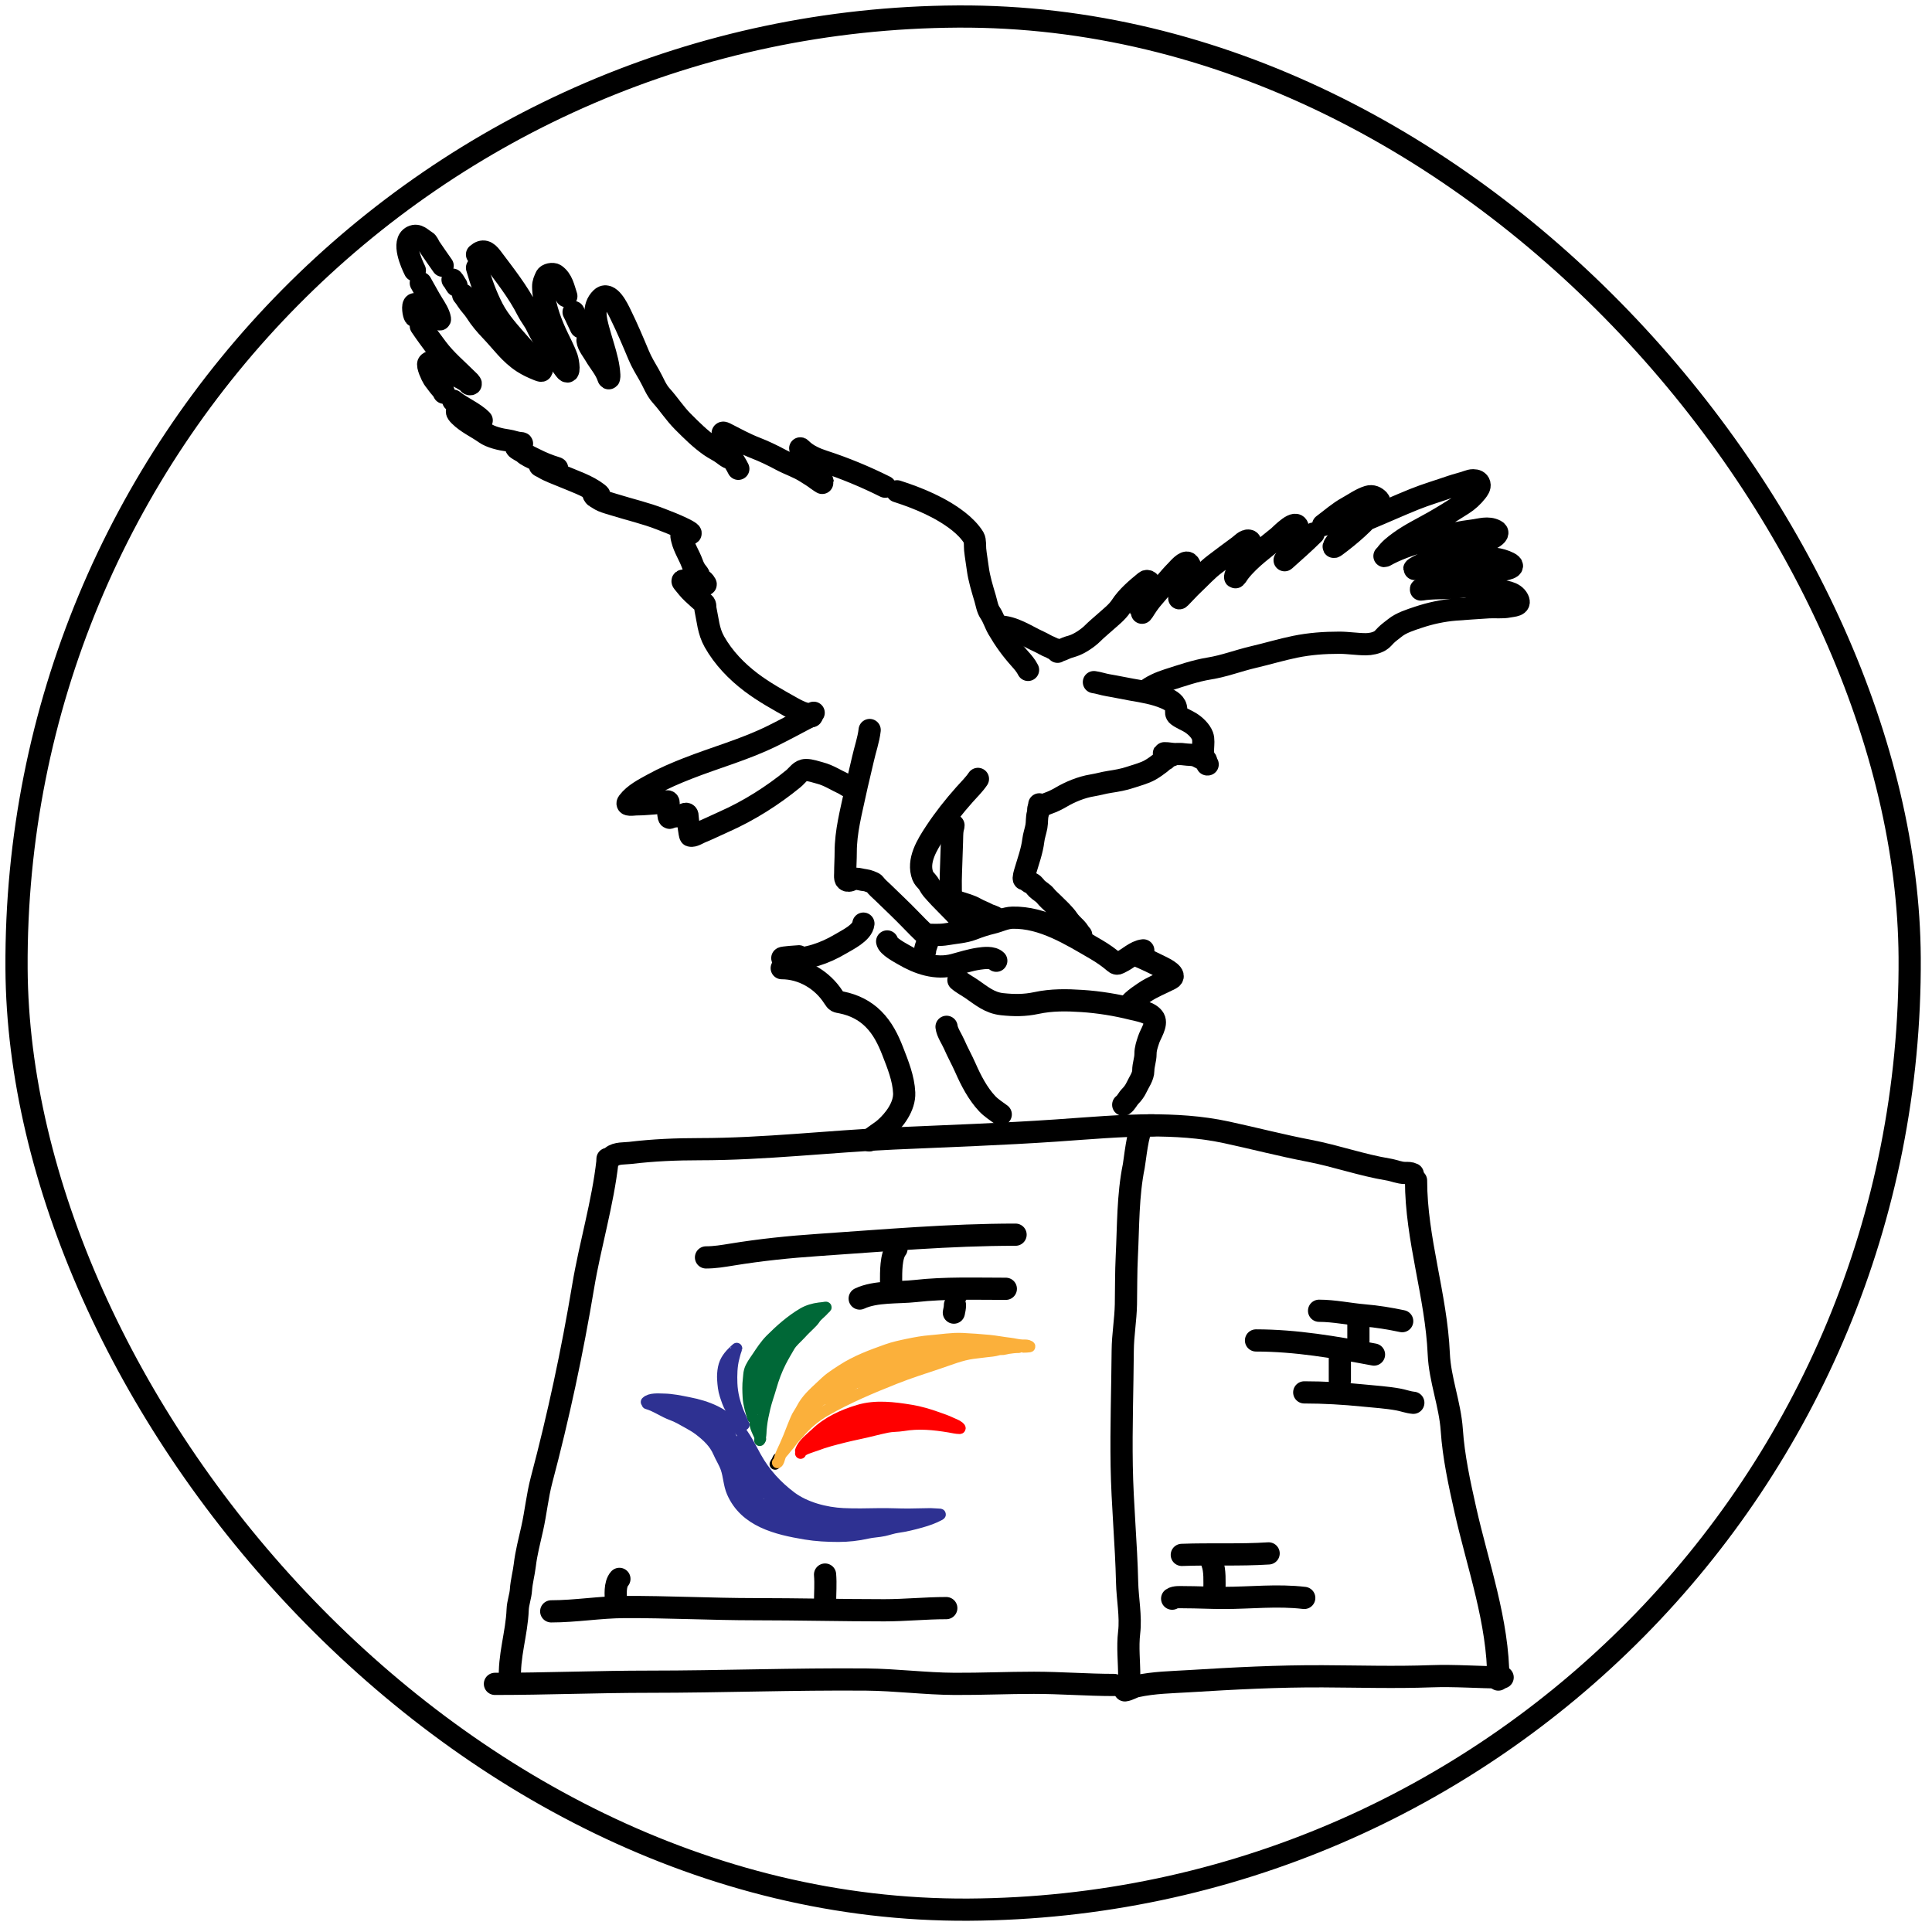 <svg width="174" height="174" viewBox="0 0 174 174" fill="none" xmlns="http://www.w3.org/2000/svg">
<path d="M58.209 126.267C58.557 125.918 59.305 126.001 59.749 126.006C60.521 126.015 61.257 126.177 62.012 126.325C62.844 126.487 63.653 126.717 64.417 127.09C64.969 127.36 65.387 127.656 65.87 128.034C66.88 128.825 67.475 130.145 68.088 131.246C68.876 132.66 69.95 133.842 71.248 134.815C72.525 135.773 74.364 136.246 75.939 136.321C77.012 136.373 78.098 136.342 79.171 136.326C80.043 136.312 80.912 136.361 81.784 136.361C82.46 136.361 83.134 136.324 83.81 136.324C84.044 136.324 84.274 136.361 84.505 136.361C84.56 136.361 84.786 136.354 84.634 136.437C84.105 136.726 83.552 136.919 82.964 137.085C82.274 137.28 81.533 137.464 80.822 137.561C80.423 137.616 80.023 137.761 79.628 137.849C79.126 137.96 78.603 137.967 78.103 138.082C77.274 138.274 76.363 138.372 75.512 138.372C74.527 138.372 73.504 138.319 72.533 138.157C69.94 137.725 67.085 137.044 65.938 134.389C65.641 133.701 65.636 132.944 65.396 132.243C65.218 131.726 64.92 131.287 64.709 130.794C64.344 129.942 63.677 129.33 62.958 128.781C62.608 128.513 62.226 128.306 61.843 128.092C61.435 127.863 60.979 127.598 60.539 127.44C59.761 127.16 59.083 126.644 58.284 126.416" stroke="#2E3192" stroke-linecap="round"/>
<path d="M72.102 130.886C72.102 130.571 73.234 130.276 73.484 130.178C74.291 129.861 75.157 129.648 75.996 129.435C76.882 129.21 77.785 129.052 78.672 128.82C79.072 128.716 79.482 128.628 79.887 128.541C80.358 128.44 80.849 128.47 81.323 128.39C82.749 128.148 84.1 128.283 85.511 128.518C85.8 128.567 86.132 128.651 86.424 128.651C86.544 128.651 86.4 128.532 86.366 128.502C86.186 128.345 85.858 128.237 85.641 128.131C85.232 127.932 84.811 127.798 84.385 127.645C83.639 127.377 82.832 127.14 82.051 127.012C80.518 126.761 78.874 126.55 77.35 127.004C75.938 127.424 74.556 128.049 73.484 129.077C73.011 129.531 72.319 130.011 72.102 130.662" stroke="#FF0000" stroke-linecap="round"/>
<path d="M69.81 131.866L69.863 131.76" stroke="black" stroke-linecap="round"/>
<path d="M69.996 131.519C70.034 131.474 70.053 131.413 70.076 131.359" stroke="black" stroke-linecap="round"/>
<path d="M70.45 130.852C70.649 130.654 70.804 130.405 70.998 130.199C71.152 130.036 71.259 129.859 71.396 129.684C71.568 129.463 71.777 129.269 71.956 129.053C72.589 128.286 73.425 127.58 74.288 127.081C76.3 125.918 78.475 125.003 80.631 124.149C81.919 123.639 83.241 123.219 84.552 122.782C85.558 122.447 86.566 122.025 87.624 121.887C88.005 121.837 88.385 121.791 88.767 121.747C89.141 121.705 89.559 121.677 89.917 121.567C90.058 121.523 90.202 121.55 90.347 121.534C90.501 121.517 90.65 121.462 90.803 121.439C91.117 121.392 91.426 121.353 91.743 121.353" stroke="#FBB03B" stroke-linecap="round"/>
<path d="M92.197 121.326C92.362 121.326 92.535 121.312 92.698 121.294C92.851 121.277 92.612 121.182 92.576 121.172C92.414 121.126 92.24 121.145 92.07 121.139C91.689 121.126 91.318 121.015 90.94 120.973C90.317 120.904 89.702 120.778 89.078 120.718C88.274 120.642 87.477 120.585 86.671 120.547C85.733 120.502 84.761 120.672 83.827 120.745C83.123 120.8 82.452 120.921 81.764 121.065C81.127 121.199 80.491 121.332 79.877 121.552C78.475 122.052 77.092 122.559 75.836 123.379C75.495 123.602 75.152 123.817 74.826 124.061C74.495 124.309 74.217 124.58 73.917 124.862C73.254 125.485 72.624 126.041 72.207 126.857C72.04 127.182 71.797 127.482 71.666 127.824C71.564 128.088 71.441 128.344 71.344 128.611C71.152 129.136 70.927 129.659 70.704 130.172C70.546 130.533 70.338 130.918 70.225 131.292C70.194 131.395 70.127 131.681 70.023 131.733" stroke="#FBB03B" stroke-linecap="round"/>
<path d="M68.422 129.732C68.443 129.523 68.529 129.321 68.529 129.106C68.529 128.872 68.557 128.642 68.582 128.409C68.641 127.868 68.764 127.315 68.888 126.785C69.037 126.143 69.271 125.533 69.449 124.9C69.665 124.136 69.958 123.355 70.317 122.649C70.557 122.174 70.825 121.734 71.089 121.273C71.349 120.818 71.819 120.462 72.164 120.072C72.404 119.801 72.684 119.546 72.942 119.288C73.085 119.145 73.264 118.976 73.372 118.805C73.552 118.518 73.851 118.308 74.085 118.065C74.179 117.967 74.251 117.873 74.359 117.789C74.443 117.724 74.377 117.723 74.301 117.739C74.132 117.775 73.959 117.783 73.787 117.804C73.277 117.868 72.756 118.016 72.312 118.278C71.234 118.916 70.284 119.757 69.403 120.638C68.933 121.109 68.549 121.7 68.182 122.251C67.936 122.62 67.623 123.021 67.5 123.455C67.432 123.695 67.434 123.946 67.402 124.19C67.334 124.719 67.353 125.308 67.383 125.836C67.42 126.485 67.612 127.055 67.782 127.677" stroke="#006837" stroke-linecap="round"/>
<path d="M67.995 128.211C68.049 128.697 68.364 129.136 68.502 129.598" stroke="#006837" stroke-linecap="round"/>
<path d="M67.008 128.317C66.923 128.222 66.894 128.103 66.848 127.985C66.753 127.744 66.638 127.514 66.539 127.275C66.184 126.414 65.949 125.537 65.912 124.595C65.883 123.855 65.902 123.014 66.095 122.29C66.155 122.063 66.204 121.833 66.287 121.614C66.309 121.557 66.332 121.493 66.35 121.436C66.352 121.428 66.172 121.597 66.148 121.62C65.663 122.073 65.282 122.538 65.153 123.207C65.085 123.565 65.062 123.91 65.087 124.273C65.117 124.713 65.163 125.204 65.303 125.624C65.444 126.047 65.576 126.486 65.813 126.868C65.979 127.135 66.151 127.4 66.314 127.668C66.421 127.844 66.569 127.994 66.688 128.163C66.725 128.216 66.793 128.29 66.848 128.317" stroke="#2E3192" stroke-linecap="round"/>
<path d="M54.713 104.569C54.289 108.378 53.149 112.092 52.519 115.872C51.546 121.713 50.293 127.559 48.777 133.278C48.394 134.722 48.258 136.206 47.932 137.659C47.683 138.772 47.396 139.847 47.261 140.984C47.175 141.709 46.968 142.45 46.919 143.172C46.879 143.786 46.644 144.36 46.622 144.97C46.542 147.115 45.795 149.192 45.939 151.361" stroke="black" stroke-width="2" stroke-linecap="round"/>
<path d="M54.713 104.374C54.848 104.359 55.001 104.266 55.103 104.179C55.52 103.824 56.259 103.894 56.765 103.833C58.833 103.583 60.908 103.497 62.993 103.497C68.84 103.497 74.667 102.795 80.502 102.533C85.376 102.314 90.25 102.15 95.114 101.818C98.016 101.62 100.933 101.352 103.844 101.352" stroke="black" stroke-width="2" stroke-linecap="round"/>
<path d="M102.869 101.645C102.488 101.692 102.195 104.604 102.111 105.013C101.57 107.656 101.618 110.443 101.483 113.126C101.41 114.576 101.429 116.019 101.402 117.469C101.375 118.866 101.125 120.244 101.115 121.639C101.089 125.096 100.965 128.551 101.023 132.011C101.08 135.513 101.431 139.009 101.51 142.512C101.543 143.969 101.866 145.565 101.694 147.023C101.539 148.344 101.7 149.642 101.7 150.971" stroke="black" stroke-width="2" stroke-linecap="round"/>
<path d="M103.454 101.352C105.823 101.352 108.133 101.478 110.478 101.986C112.958 102.523 115.429 103.166 117.92 103.643C120.3 104.099 122.645 104.936 125.03 105.327C125.55 105.412 126.03 105.641 126.558 105.641C126.818 105.641 127.021 105.629 127.24 105.739" stroke="black" stroke-width="2" stroke-linecap="round"/>
<path d="M134.941 151.264C134.941 146.028 133.099 141.009 131.968 135.964C131.44 133.607 130.914 131.208 130.75 128.788C130.593 126.482 129.679 124.234 129.58 121.943C129.351 116.676 127.533 111.596 127.533 106.324" stroke="black" stroke-width="2" stroke-linecap="round"/>
<path d="M101.31 152.238C101.636 152.202 102.012 151.944 102.349 151.87C103.928 151.524 105.502 151.509 107.104 151.41C111.112 151.162 115.135 150.951 119.149 150.971C122.391 150.987 125.662 151.086 128.903 150.966C131.046 150.886 133.186 151.069 135.331 151.069" stroke="black" stroke-width="2" stroke-linecap="round"/>
<path d="M44.575 151.653C49.204 151.653 53.829 151.458 58.466 151.458C64.983 151.458 71.493 151.209 78.011 151.263C80.672 151.286 83.314 151.639 85.972 151.653C88.357 151.666 90.738 151.556 93.121 151.556C95.535 151.556 97.926 151.751 100.335 151.751" stroke="black" stroke-width="2" stroke-linecap="round"/>
<path d="M49.644 145.122C51.832 145.122 54.034 144.742 56.229 144.732C60.159 144.714 64.084 144.927 68.014 144.927C71.891 144.927 75.768 145.025 79.647 145.025C81.511 145.025 83.363 144.83 85.225 144.83" stroke="black" stroke-width="2" stroke-linecap="round"/>
<path d="M74.307 141.808C74.376 142.639 74.307 143.499 74.307 144.342" stroke="black" stroke-width="2" stroke-linecap="round"/>
<path d="M55.785 142.198C55.357 142.679 55.441 143.681 55.493 144.245" stroke="black" stroke-width="2" stroke-linecap="round"/>
<path d="M63.584 113.245C64.374 113.245 65.126 113.118 65.907 112.991C68.497 112.567 71.084 112.301 73.7 112.124C79.627 111.723 85.515 111.198 91.464 111.198" stroke="black" stroke-width="2" stroke-linecap="round"/>
<path d="M80.741 112.465C80.225 113.11 80.253 114.619 80.253 115.39" stroke="black" stroke-width="2" stroke-linecap="round"/>
<path d="M77.426 116.949C78.87 116.27 80.887 116.447 82.447 116.273C85.142 115.97 87.879 116.072 90.587 116.072" stroke="black" stroke-width="2" stroke-linecap="round"/>
<path d="M86.102 116.56L86.102 116.657" stroke="black" stroke-width="2" stroke-linecap="round"/>
<path d="M86.005 117.534C86.005 117.782 85.955 117.979 85.907 118.217" stroke="black" stroke-width="2" stroke-linecap="round"/>
<path d="M77.76 83.184C77.668 84.011 76.313 84.649 75.672 85.03C74.278 85.858 72.711 86.393 71.081 86.393C70.938 86.393 70.566 86.397 70.457 86.289C70.402 86.234 71.843 86.126 71.943 86.126" stroke="black" stroke-width="2" stroke-linecap="round"/>
<path d="M70.405 87.195C72.291 87.195 74.07 88.253 75.07 89.825C75.337 90.244 75.356 90.196 75.798 90.286C76.893 90.509 77.87 90.983 78.662 91.775C79.489 92.602 79.986 93.611 80.404 94.687C80.864 95.869 81.377 97.137 81.433 98.42C81.486 99.641 80.566 100.871 79.695 101.633C79.254 102.019 78.707 102.295 78.294 102.707" stroke="black" stroke-width="2" stroke-linecap="round"/>
<path d="M85.248 92.477C85.303 92.975 85.74 93.603 85.935 94.056C86.246 94.778 86.633 95.458 86.949 96.177C87.445 97.305 88.06 98.498 88.91 99.401C89.278 99.791 89.709 100.052 90.129 100.367" stroke="black" stroke-width="2" stroke-linecap="round"/>
<path d="M86.318 88.265C86.65 88.561 87.136 88.813 87.506 89.067C88.394 89.678 89.122 90.317 90.248 90.438C91.323 90.553 92.285 90.56 93.338 90.334C94.717 90.039 96.057 90.059 97.461 90.152C98.954 90.251 100.543 90.505 101.992 90.873C102.566 91.018 103.607 91.163 103.935 91.746C104.225 92.262 103.616 93.108 103.449 93.629C103.305 94.076 103.166 94.446 103.166 94.918C103.166 95.446 102.966 95.903 102.966 96.422C102.966 96.948 102.573 97.465 102.36 97.926C102.228 98.213 102.019 98.506 101.796 98.729C101.57 98.954 101.417 99.326 101.16 99.498" stroke="black" stroke-width="2" stroke-linecap="round"/>
<path d="M101.361 90.672C101.603 90.645 101.827 90.332 101.989 90.182C102.316 89.879 102.698 89.621 103.066 89.372C103.794 88.88 104.633 88.561 105.41 88.161C106.081 87.816 104.91 87.235 104.637 87.099C103.958 86.759 103.257 86.422 102.565 86.126" stroke="black" stroke-width="2" stroke-linecap="round"/>
<path d="M79.899 84.788C79.953 85.219 81.05 85.791 81.352 85.97C82.725 86.782 84.296 87.319 85.898 86.895C86.661 86.693 87.374 86.457 88.16 86.341C88.623 86.273 89.379 86.179 89.728 86.527" stroke="black" stroke-width="2" stroke-linecap="round"/>
<path d="M102.966 85.591C102.246 85.663 101.572 86.363 100.934 86.657C100.725 86.754 100.619 86.882 100.392 86.69C99.87 86.249 99.331 85.862 98.735 85.516C96.454 84.192 93.918 82.588 91.184 82.649C90.552 82.663 89.96 82.976 89.36 83.117C88.738 83.263 88.182 83.451 87.588 83.682C86.887 83.954 85.995 84.005 85.263 84.135C84.652 84.243 83.998 84.187 83.376 84.187" stroke="black" stroke-width="2" stroke-linecap="round"/>
<path d="M78.324 65.747C78.226 66.624 77.908 67.507 77.717 68.373C77.495 69.379 77.235 70.371 77.021 71.379C76.641 73.163 76.167 74.902 76.167 76.746C76.167 77.372 76.122 77.993 76.122 78.621C76.122 78.928 76.035 79.331 76.427 79.317C76.643 79.309 76.823 79.138 77.046 79.138C77.356 79.138 77.626 79.251 77.929 79.272C78.073 79.283 78.688 79.486 78.771 79.609C78.948 79.876 79.292 80.156 79.527 80.386C80.361 81.201 81.218 82.001 82.018 82.832C82.468 83.299 82.938 83.779 83.411 84.205C83.829 84.581 83.312 85.172 83.312 85.653" stroke="black" stroke-width="2" stroke-linecap="round"/>
<path d="M87.041 83.541C86.823 83.299 86.649 82.993 86.44 82.737C86.12 82.348 85.76 81.99 85.404 81.634C84.908 81.138 84.4 80.614 83.943 80.081C83.769 79.878 83.667 79.593 83.491 79.407C83.354 79.262 83.179 79.072 83.109 78.89C82.584 77.525 83.511 76.056 84.23 74.963C85.029 73.75 85.899 72.649 86.864 71.563C87.264 71.113 87.743 70.647 88.075 70.15" stroke="black" stroke-width="2" stroke-linecap="round"/>
<path d="M85.873 74.329C85.873 74.438 85.826 74.54 85.805 74.647C85.734 75.021 85.754 75.437 85.736 75.82C85.693 76.706 85.688 77.593 85.646 78.478C85.595 79.552 85.648 80.623 85.648 81.699" stroke="black" stroke-width="2" stroke-linecap="round"/>
<path d="M93.602 72.442C93.602 72.734 93.544 73.003 93.467 73.281C93.364 73.65 93.41 74.052 93.342 74.429C93.266 74.85 93.112 75.259 93.063 75.682C92.951 76.629 92.59 77.597 92.324 78.511C92.305 78.573 92.124 79.149 92.234 79.18C92.313 79.203 92.512 79.243 92.558 79.317C92.638 79.445 92.798 79.502 92.928 79.567C93.123 79.664 93.243 79.89 93.397 80.036C93.638 80.264 93.966 80.431 94.166 80.688C94.347 80.921 94.582 81.112 94.79 81.319C95.255 81.784 95.83 82.291 96.198 82.837C96.385 83.114 96.67 83.374 96.907 83.611C97.091 83.794 97.191 84.03 97.376 84.215" stroke="black" stroke-width="2" stroke-linecap="round"/>
<path d="M85.379 81.025C85.72 81.025 85.993 81.136 86.317 81.244C86.845 81.42 87.392 81.552 87.875 81.831C88.222 82.031 88.608 82.156 88.959 82.348C89.186 82.472 89.509 82.504 89.692 82.687" stroke="black" stroke-width="2" stroke-linecap="round"/>
<path d="M76.376 70.794C76.257 70.781 76.148 70.66 76.039 70.611C75.326 70.287 74.631 69.823 73.869 69.625C73.47 69.521 73.009 69.35 72.594 69.35C72.068 69.35 71.829 69.825 71.447 70.137C69.585 71.661 67.435 73.023 65.228 73.999C64.515 74.315 63.824 74.66 63.104 74.954C62.872 75.049 62.441 75.335 62.179 75.26C62.107 75.24 61.935 73.766 61.935 73.614C61.935 73.037 61.606 73.4 61.282 73.472C61.088 73.515 60.509 73.516 60.369 73.629C60.087 73.854 60.216 72.485 60.216 72.307C60.216 72.007 59.791 72.289 59.49 72.307C58.764 72.35 58.047 72.445 57.293 72.445C57.044 72.445 56.309 72.59 56.575 72.234C57.116 71.514 58.018 71.062 58.787 70.638C59.792 70.082 60.841 69.636 61.908 69.216C64.447 68.218 67.079 67.501 69.537 66.29C70.522 65.805 71.482 65.29 72.452 64.777C72.734 64.629 73.136 64.483 73.281 64.193" stroke="black" stroke-width="2" stroke-linecap="round"/>
<path d="M73.107 64.503C72.942 64.483 72.689 64.314 72.515 64.265C72.096 64.148 71.698 63.941 71.32 63.729C70.065 63.023 68.806 62.332 67.653 61.462C66.339 60.47 65.146 59.234 64.336 57.791C63.793 56.823 63.754 55.865 63.529 54.826C63.493 54.662 63.562 54.472 63.416 54.346C63.068 54.044 62.727 53.738 62.387 53.422C62.069 53.128 61.8 52.777 61.526 52.443C61.281 52.142 61.924 52.357 62.079 52.38C62.406 52.429 62.733 52.479 63.059 52.532C63.205 52.556 63.39 52.678 63.539 52.645C63.631 52.624 63.327 52.292 63.277 52.261C63.032 52.103 62.985 51.789 62.801 51.579C62.589 51.337 62.455 51.06 62.347 50.761C62.088 50.042 61.63 49.367 61.444 48.623C61.409 48.484 61.362 48.325 61.371 48.18C61.378 48.055 61.702 48.143 61.788 48.107C61.877 48.069 62.139 48.1 62.192 48.047C62.281 47.958 61.528 47.602 61.464 47.571C60.817 47.254 60.173 47.012 59.504 46.75C58.158 46.223 56.736 45.9 55.357 45.469C54.994 45.356 54.591 45.252 54.248 45.105C54.025 45.009 53.815 44.845 53.6 44.728C53.535 44.693 53.345 44.418 53.51 44.46C53.697 44.506 54.26 44.761 53.805 44.413C52.904 43.724 51.746 43.351 50.714 42.911C50.114 42.655 49.48 42.449 48.923 42.107C48.779 42.018 48.416 41.894 48.774 41.928C49.131 41.962 49.491 42.05 49.84 42.133C49.926 42.153 50.374 42.221 50.075 42.13C49.43 41.933 48.799 41.678 48.205 41.375C47.898 41.219 47.444 41.031 47.192 40.793C47.051 40.659 46.555 40.452 46.49 40.316C46.414 40.154 47.411 39.928 46.835 39.899C46.465 39.88 46.103 39.714 45.729 39.664C45.103 39.581 44.196 39.376 43.677 39.005C42.926 38.469 42.062 38.099 41.39 37.427C41.096 37.132 41.001 36.91 41.533 36.993C41.999 37.066 42.273 37.323 42.665 37.529C42.82 37.611 43.433 37.894 43.399 37.86C42.667 37.128 41.627 36.734 40.818 36.086" stroke="black" stroke-width="2" stroke-linecap="round"/>
<path d="M39.984 35.371C39.938 35.167 39.549 34.798 39.431 34.617C39.306 34.425 39.154 34.266 39.031 34.074C38.885 33.847 38.444 32.904 38.587 32.72C38.803 32.442 39.493 32.655 39.716 32.843C39.86 32.965 40.02 33.059 40.176 33.167C40.37 33.301 40.518 33.537 40.725 33.644C41.127 33.85 41.515 34.016 41.903 34.266C42.016 34.338 42.181 34.448 42.248 34.564C42.268 34.599 42.356 34.617 42.39 34.59C42.462 34.532 42.138 34.249 42.115 34.226C41.182 33.293 40.154 32.441 39.358 31.38C38.855 30.708 38.363 30.051 37.899 29.354" stroke="black" stroke-width="2" stroke-linecap="round"/>
<path d="M37.362 28.461C37.251 28.335 37.111 27.441 37.333 27.392C37.916 27.262 38.435 27.921 38.852 28.176C38.938 28.229 39.659 28.954 39.623 28.722C39.554 28.272 39.208 27.736 38.971 27.359C38.587 26.748 38.262 26.105 37.898 25.482" stroke="black" stroke-width="2" stroke-linecap="round"/>
<path d="M37.362 24.35C37.063 23.752 36.176 21.772 37.124 21.312C37.642 21.06 37.958 21.519 38.349 21.732C38.528 21.83 38.623 22.134 38.733 22.298C39.102 22.847 39.487 23.388 39.865 23.933" stroke="black" stroke-width="2" stroke-linecap="round"/>
<path d="M40.758 25.184C40.905 25.34 40.987 25.548 41.116 25.72" stroke="black" stroke-width="2" stroke-linecap="round"/>
<path d="M41.711 26.554C41.838 26.695 41.953 26.872 42.056 27.031C42.3 27.412 42.632 27.719 42.87 28.1C43.236 28.686 43.734 29.273 44.213 29.771C45.185 30.781 45.909 31.86 47.106 32.631C47.512 32.892 47.955 33.1 48.404 33.28C48.449 33.298 48.86 33.486 48.774 33.319C48.345 32.483 47.471 31.748 46.858 31.049C45.983 30.052 44.983 28.983 44.372 27.799C43.76 26.613 43.329 25.395 42.962 24.112" stroke="black" stroke-width="2" stroke-linecap="round"/>
<path d="M42.962 22.92C43.494 22.448 43.871 22.651 44.266 23.178C45.406 24.698 46.672 26.282 47.523 27.984C47.758 28.453 48.11 28.857 48.331 29.334C48.575 29.863 48.901 30.409 49.205 30.91C49.704 31.734 50.312 32.513 50.889 33.283C51.388 33.949 51.167 32.539 51.061 32.24C50.783 31.459 50.364 30.712 50.022 29.957C49.465 28.725 48.941 27.191 48.92 25.826C48.914 25.468 49.037 25.25 49.171 24.933C49.272 24.695 49.797 24.602 49.995 24.741C50.636 25.189 50.76 25.939 51.005 26.673" stroke="black" stroke-width="2" stroke-linecap="round"/>
<path d="M51.66 28.103C51.896 28.553 52.089 29.02 52.316 29.474" stroke="black" stroke-width="2" stroke-linecap="round"/>
<path d="M52.911 30.665C52.959 31.098 53.385 31.612 53.596 31.979C53.96 32.61 54.529 33.244 54.761 33.941C54.865 34.253 54.881 33.919 54.874 33.786C54.852 33.379 54.785 32.936 54.695 32.538C54.477 31.576 54.147 30.632 53.891 29.679C53.641 28.748 53.359 27.626 54.149 26.865C54.882 26.16 55.656 27.84 55.89 28.315C56.485 29.522 57.01 30.769 57.528 32.005C57.787 32.622 58.142 33.211 58.478 33.789C58.833 34.399 59.073 35.105 59.554 35.636C60.242 36.396 60.773 37.242 61.51 37.979C62.292 38.762 63.056 39.524 63.966 40.164C64.324 40.416 64.727 40.591 65.078 40.852C65.236 40.97 65.43 41.124 65.601 41.21" stroke="black" stroke-width="2" stroke-linecap="round"/>
<path d="M66.494 42.222C66.305 41.821 66.038 41.469 65.842 41.067C65.587 40.544 65.425 39.994 65.213 39.452C65.138 39.26 64.907 38.82 65.296 39.019C66.212 39.485 67.089 39.974 68.056 40.349C68.833 40.65 69.619 41.031 70.343 41.421C71.074 41.815 71.878 42.065 72.584 42.52C72.921 42.738 73.298 42.951 73.607 43.205C73.677 43.264 74.121 43.547 74.117 43.523C74.031 43.01 73.595 42.555 73.312 42.143C72.964 41.636 72.584 41.141 72.227 40.64C72.136 40.514 71.946 40.227 72.187 40.468C72.708 40.989 73.477 41.322 74.163 41.544C76.061 42.159 77.936 42.939 79.72 43.831" stroke="black" stroke-width="2" stroke-linecap="round"/>
<path d="M80.792 44.248C82.701 44.861 84.734 45.702 86.332 46.959C86.834 47.352 87.367 47.878 87.703 48.431C87.841 48.658 87.799 49.232 87.825 49.494C87.882 50.063 87.987 50.626 88.06 51.195C88.178 52.108 88.468 53.033 88.729 53.912C88.846 54.309 88.923 54.835 89.162 55.18C89.458 55.607 89.625 56.179 89.894 56.639C90.478 57.641 91.091 58.487 91.863 59.347C92.139 59.654 92.403 59.963 92.588 60.333" stroke="black" stroke-width="2" stroke-linecap="round"/>
<path d="M89.94 56.422C91.283 56.422 92.441 57.277 93.617 57.806C93.936 57.949 94.247 58.162 94.574 58.279C94.748 58.341 94.884 58.481 95.064 58.481" stroke="black" stroke-width="2" stroke-linecap="round"/>
<path d="M103.129 62.279C103.666 61.802 104.512 61.448 105.178 61.237C106.401 60.849 107.641 60.41 108.912 60.205C110.271 59.986 111.561 59.484 112.899 59.173C114.153 58.882 115.387 58.504 116.651 58.247C117.98 57.978 119.265 57.885 120.614 57.885C121.414 57.885 122.215 58.021 123.015 58.021C123.433 58.021 123.943 57.92 124.306 57.699C124.504 57.578 124.663 57.367 124.827 57.206C125.079 56.958 125.36 56.766 125.632 56.546C126.205 56.083 127.045 55.826 127.731 55.595C128.811 55.232 129.942 54.99 131.078 54.898C132.067 54.818 133.057 54.763 134.045 54.694C134.65 54.652 135.296 54.748 135.89 54.623C136.263 54.545 136.997 54.553 136.715 53.989C136.368 53.294 135.432 53.258 134.747 53.151C134.162 53.06 133.569 53.029 132.986 52.927C132.538 52.849 132.004 52.778 131.556 52.847C130.517 53.007 129.431 52.93 128.383 53.041C128.251 53.054 127.864 53.132 127.985 53.078C128.934 52.657 129.869 52.368 130.902 52.223C132.306 52.025 133.722 51.792 135.085 51.387C135.384 51.298 136.764 51.143 135.88 50.693C135.124 50.307 134.124 50.202 133.295 50.32C132.649 50.413 131.998 50.578 131.35 50.637C130.788 50.688 130.23 50.707 129.674 50.818" stroke="black" stroke-width="2" stroke-linecap="round"/>
<path d="M128.587 51C128.481 51.01 127.374 51.286 127.374 51.246C127.374 51.165 127.986 50.878 128.061 50.836C128.543 50.566 129.061 50.387 129.578 50.199C130.368 49.913 131.166 49.743 131.964 49.502C132.507 49.339 133.033 49.082 133.555 48.861C133.761 48.773 135.373 48.139 134.682 47.783C134.001 47.433 133.329 47.695 132.619 47.783C132.109 47.847 131.597 47.925 131.093 48.03C130.499 48.155 129.864 48.204 129.282 48.377C128.01 48.756 126.665 49.132 125.459 49.688C125.212 49.803 124.971 49.928 124.737 50.058C124.614 50.126 124.751 50.039 124.817 49.948C125.155 49.477 125.584 49.142 126.05 48.803C127.023 48.094 128.079 47.598 129.12 47.003C130.006 46.498 130.869 45.962 131.728 45.413C132.213 45.103 132.627 44.726 132.981 44.273C133.124 44.09 133.309 43.848 133.243 43.596C133.174 43.337 132.927 43.254 132.686 43.254C132.495 43.254 132.335 43.305 132.155 43.369C131.683 43.538 131.194 43.644 130.721 43.807C129.597 44.197 128.446 44.531 127.344 44.977C125.964 45.536 124.607 46.15 123.232 46.721C122.488 47.03 121.847 47.469 121.203 47.94C120.942 48.13 120.807 48.321 120.594 48.533C120.474 48.653 120.364 48.824 120.262 48.961C120.133 49.136 119.991 49.395 120.29 49.173C121.617 48.187 122.958 47.045 123.964 45.725C124.105 45.54 124.359 45.247 124.158 45.03C123.914 44.767 123.589 44.616 123.219 44.728C122.568 44.926 121.942 45.384 121.349 45.71C120.557 46.145 119.888 46.752 119.165 47.285" stroke="black" stroke-width="2" stroke-linecap="round"/>
<path d="M118.304 48.055C117.478 48.882 116.583 49.659 115.722 50.433C115.618 50.527 115.824 50.298 115.858 50.24C116.072 49.87 116.299 49.503 116.492 49.122C116.748 48.617 116.962 48.143 116.903 47.58C116.802 46.626 115.369 48.151 115.131 48.35C113.952 49.332 112.587 50.279 111.63 51.493C111.506 51.651 111.218 52.151 111.238 51.951C111.262 51.705 111.513 51.382 111.623 51.156C111.901 50.585 112.27 50.111 112.506 49.515C112.564 49.369 112.77 48.756 112.483 48.692C112.15 48.618 111.804 49.029 111.57 49.198C110.848 49.72 110.141 50.261 109.428 50.796C108.706 51.337 108.123 51.995 107.468 52.61C107.057 52.996 106.695 53.413 106.3 53.808C106.018 54.09 106.453 53.498 106.512 53.406C106.825 52.908 107.142 52.316 107.161 51.714C107.171 51.386 107.308 50.946 107.002 50.708C106.724 50.491 106.106 51.237 105.968 51.377C105.208 52.149 104.547 53.013 103.834 53.826C103.495 54.212 103.218 54.638 102.948 55.066C102.929 55.097 102.772 55.282 102.772 55.275C102.772 55.195 102.914 55.032 102.948 54.966C103.047 54.772 103.145 54.576 103.22 54.372C103.425 53.812 103.644 53.33 103.628 52.721C103.622 52.501 103.382 52.195 103.155 52.381C102.361 53.03 101.532 53.724 100.965 54.593C100.61 55.138 100.005 55.6 99.526 56.03C99.141 56.375 98.748 56.695 98.383 57.06C97.972 57.471 97.189 57.997 96.632 58.167C96.365 58.248 96.088 58.325 95.836 58.451C95.65 58.544 95.416 58.588 95.247 58.7" stroke="black" stroke-width="2" stroke-linecap="round"/>
<path d="M98.52 61.433C98.95 61.492 99.363 61.643 99.792 61.713C100.503 61.83 101.201 61.987 101.911 62.11C102.917 62.283 104.016 62.461 104.959 62.871C105.427 63.074 105.932 63.348 105.932 63.919C105.932 64.154 105.882 64.294 106.068 64.438C106.412 64.706 106.884 64.87 107.255 65.111C107.663 65.375 108.129 65.817 108.299 66.275C108.533 66.908 108.089 67.937 108.609 68.457" stroke="black" stroke-width="2" stroke-linecap="round"/>
<path d="M108.765 68.845L108.726 68.845" stroke="black" stroke-width="2" stroke-linecap="round"/>
<path d="M108.609 68.534C108.508 68.523 108.37 68.388 108.277 68.34C108.138 68.269 107.994 68.203 107.857 68.129C107.5 67.937 107.01 67.998 106.622 67.933C106.363 67.89 106.086 67.913 105.824 67.913C105.506 67.913 105.194 67.828 104.875 67.836C104.643 67.842 105.312 68.03 105.544 68.03" stroke="black" stroke-width="2" stroke-linecap="round"/>
<path d="M104.962 68.379C104.836 68.395 104.632 68.617 104.535 68.692C104.238 68.92 103.941 69.14 103.616 69.328C103.053 69.653 102.411 69.798 101.801 70.007C101.212 70.209 100.55 70.323 99.936 70.416C99.404 70.497 98.879 70.651 98.352 70.738C97.391 70.895 96.37 71.318 95.532 71.814C95.191 72.015 94.799 72.204 94.426 72.335C94.112 72.446 93.753 72.603 93.514 72.842" stroke="black" stroke-width="2" stroke-linecap="round"/>
<path d="M105.567 143.979C105.816 143.799 106.342 143.846 106.622 143.846C107.817 143.846 109.012 143.913 110.208 143.913C112.624 143.913 115.057 143.624 117.463 143.913" stroke="black" stroke-width="2" stroke-linecap="round"/>
<path d="M109.176 140.772C109.438 141.426 109.376 142.465 109.376 143.178" stroke="black" stroke-width="2" stroke-linecap="round"/>
<path d="M106.436 140.037C109.035 139.94 111.66 140.07 114.255 139.903" stroke="black" stroke-width="2" stroke-linecap="round"/>
<path d="M113.119 120.723C116.698 120.723 120.24 121.336 123.745 121.993" stroke="black" stroke-width="2" stroke-linecap="round"/>
<path d="M120.67 122.394L120.67 124.332" stroke="black" stroke-width="2" stroke-linecap="round"/>
<path d="M117.463 125.401C119.24 125.401 121.019 125.505 122.787 125.683C123.832 125.789 124.893 125.851 125.928 126.04C126.39 126.124 126.819 126.294 127.286 126.337" stroke="black" stroke-width="2" stroke-linecap="round"/>
<path d="M122.341 119.052L122.341 120.79" stroke="black" stroke-width="2" stroke-linecap="round"/>
<path d="M118.799 118.05C120.15 118.05 121.528 118.353 122.876 118.466C124.011 118.561 125.17 118.751 126.284 118.986" stroke="black" stroke-width="2" stroke-linecap="round"/>
<path d="M60.835 127.02C61.163 127.02 61.523 127.273 61.872 127.293C62.162 127.309 62.125 127.43 61.859 127.238C61.553 127.017 61.251 126.911 60.883 126.911C60.7 126.911 60.582 126.856 60.405 126.856C60.099 126.856 61.017 126.856 61.323 126.856C61.899 126.856 61.003 126.709 60.838 126.665C60.539 126.586 60.339 126.474 60.029 126.474C59.755 126.474 60.58 126.513 60.841 126.596C61.19 126.706 62.286 126.788 61.92 126.802C61.404 126.822 60.868 126.728 60.398 126.517C60.211 126.432 60.003 126.365 59.798 126.365C59.754 126.365 59.516 126.365 59.689 126.365C60.023 126.365 60.358 126.359 60.693 126.368C61.308 126.385 61.945 126.41 62.557 126.487C62.718 126.507 62.836 126.606 62.99 126.638C63.252 126.693 63.447 126.843 63.696 126.914C63.736 126.925 63.744 127.038 63.714 127.062C63.565 127.185 62.967 126.946 62.799 126.911C62.347 126.817 61.949 126.734 62.593 127.129C62.948 127.346 63.311 127.526 63.642 127.781C63.738 127.855 64.127 128.066 63.805 128.014C63.509 127.967 63.275 127.729 62.963 127.784C62.695 127.831 63.282 128.445 63.342 128.487C63.568 128.645 63.45 128.475 63.369 128.336C63.168 127.99 62.945 127.672 62.684 127.369C62.488 127.141 62.301 126.873 62.09 126.662C61.994 126.566 62.183 126.919 62.254 127.035C62.367 127.222 62.503 127.397 62.611 127.59C62.687 127.726 62.829 127.822 62.878 127.969C62.898 128.028 62.194 127.605 62.544 127.699C63.324 127.908 64.131 128.362 64.806 128.796C65.028 128.939 64.927 128.164 64.927 128.014C64.927 127.55 65.414 128.287 65.527 128.451C65.573 128.517 65.732 128.684 65.657 128.654C65.442 128.568 65.197 128.345 64.993 128.22C64.886 128.155 64.456 127.626 64.354 127.705C64.1 127.903 64.319 128.621 64.327 128.887C64.336 129.176 64.466 130.031 64.466 129.742C64.466 129.421 64.181 129.066 64.112 128.751C64.087 128.641 64.163 128.969 64.199 129.075C64.301 129.374 64.455 129.632 64.63 129.89C64.81 130.157 65.046 130.437 65.175 130.733C65.201 130.791 65.472 131.258 65.472 131.063C65.472 130.46 65.422 129.873 65.333 129.275C65.323 129.207 65.154 128.15 65.278 128.129C65.45 128.101 65.638 128.909 65.669 128.996C65.914 129.668 66.211 130.313 66.485 130.972C66.542 131.111 66.603 131.245 66.67 131.379C66.67 131.379 66.774 131.576 66.779 131.564C66.855 131.374 66.706 130.994 66.673 130.803C66.622 130.51 66.617 130.212 66.539 129.924C66.484 129.717 66.565 129.807 66.63 129.936C66.744 130.16 66.883 130.382 66.97 130.618C67.01 130.728 67.053 130.94 67.139 131.027C67.229 131.116 67.205 131.137 67.23 131.276C67.298 131.643 67.418 131.983 67.464 132.361C67.474 132.447 67.727 133.728 67.546 133.585C67.032 133.181 66.808 132.438 66.491 131.894C66.168 131.34 66.182 132.674 66.182 132.815C66.182 133.2 66.175 133.58 66.26 133.958C66.324 134.239 66.291 133.784 66.291 133.725C66.291 132.78 66.381 131.69 65.885 130.839C65.858 130.793 65.806 130.539 65.757 130.73C65.663 131.097 65.678 131.538 65.697 131.912C65.719 132.349 65.826 132.777 65.921 133.203C65.961 133.382 65.882 132.821 65.86 132.755C65.849 132.719 65.657 132.163 65.724 132.364C65.86 132.773 65.952 133.185 66.103 133.591C66.316 134.165 66.499 134.771 66.77 135.313C66.879 135.532 67.067 135.621 67.315 135.683C67.571 135.747 67.379 134.471 67.352 134.331C67.313 134.133 67.218 133.945 67.218 133.743C67.218 133.637 67.222 134.006 67.227 134.046C67.296 134.514 67.49 135.409 67.955 135.667C68.263 135.839 68.302 134.923 68.306 134.798C68.331 134.17 68.166 133.511 67.776 133.009C67.275 132.365 68.799 134.289 69.401 134.84C69.427 134.865 69.694 135.119 69.582 134.946C69.384 134.639 69.313 134.285 69.195 133.943C69.069 133.579 68.923 133.254 68.752 132.912C68.685 132.778 68.552 132.569 68.528 132.421C68.498 132.246 68.315 132.194 68.17 132.118C67.994 132.026 67.68 131.827 67.467 131.827C67.39 131.827 67.289 132.301 67.273 132.367C67.174 132.768 67.218 133.2 67.218 133.609C67.218 133.741 67.137 134.247 67.273 134.343C67.481 134.49 67.626 134.76 67.821 134.931C68.114 135.187 68.402 135.345 68.667 135.61C68.921 135.864 69.281 136.036 69.528 136.283C69.531 136.286 69.345 136.225 69.319 136.21C69.176 136.127 69.097 135.969 68.964 135.871C68.837 135.776 68.696 135.622 68.528 135.64C68.296 135.666 68.373 135.982 68.473 136.077C68.63 136.225 68.752 136.249 68.943 136.322C69.248 136.44 69.599 136.446 69.892 136.592C69.993 136.643 70.223 136.71 70.331 136.728C70.646 136.781 70.203 135.458 70.089 135.264C69.959 135.044 69.595 134.369 69.71 134.598C69.815 134.808 69.984 135.001 70.137 135.176C70.248 135.304 70.619 135.637 70.468 135.561C70.24 135.448 69.343 134.963 69.195 135.301C69.081 135.558 69.423 135.842 69.588 135.968C69.71 136.06 70.742 136.86 70.707 136.428C70.667 135.926 70.259 135.545 70.031 135.122C69.907 134.892 69.944 134.748 70.171 134.852C70.444 134.978 70.612 135.276 70.816 135.48C70.995 135.658 71.127 135.811 71.34 135.955C71.538 136.089 71.9 136.278 72.141 136.295C72.235 136.302 72.25 136.373 72.335 136.401C72.579 136.482 71.823 136.333 71.571 136.283C71.197 136.209 70.721 135.996 70.395 136.24C70.309 136.305 70.272 136.66 70.358 136.734C70.811 137.122 71.193 137.346 71.819 137.389C72.335 137.425 72.788 137.604 73.317 137.604C73.599 137.604 73.913 137.564 74.19 137.616C74.336 137.644 74.388 137.668 74.199 137.632C73.906 137.575 73.656 137.356 73.389 137.222C72.939 136.997 72.547 136.662 72.077 136.486C71.785 136.376 71.758 136.396 71.474 136.404C71.383 136.407 71.24 136.425 71.259 136.546C71.293 136.771 71.442 136.724 71.631 136.756C72 136.818 72.328 136.895 72.704 136.895C72.921 136.895 73.247 136.958 73.456 136.883C73.524 136.858 73.161 136.564 73.111 136.513C73.032 136.434 73.008 136.37 72.892 136.325C72.767 136.276 72.354 136.295 72.489 136.295C72.776 136.295 73.116 136.537 73.377 136.643C73.632 136.748 73.958 136.731 74.229 136.731C74.481 136.731 74.719 136.786 74.972 136.786C75.314 136.786 75.668 136.752 76.002 136.828C76.508 136.944 77.093 136.95 77.615 136.95C77.996 136.95 78.376 136.95 78.757 136.95C79.575 136.95 80.574 137.175 81.373 136.947C81.414 136.935 81.472 136.886 81.379 136.907C81.101 136.971 80.808 136.955 80.524 136.977C80.141 137.007 79.624 136.901 79.251 137.007C79.074 137.058 78.881 137.146 78.694 137.171C78.432 137.206 78.152 137.377 77.9 137.386C77.677 137.394 77.49 137.495 77.263 137.495C76.952 137.495 76.641 137.495 76.329 137.495C75.82 137.495 75.311 137.495 74.802 137.495C74.544 137.495 74.301 137.441 74.041 137.441C73.553 137.441 75.017 137.402 75.505 137.389C76.448 137.364 77.374 137.408 78.312 137.319C79.011 137.253 79.905 137.176 80.564 136.922C80.727 136.859 81.541 136.947 81.622 136.786" stroke="#2E3192" stroke-linecap="round"/>
<path d="M72.456 118.891C72.36 118.902 72.177 119.049 72.129 119.133C72.089 119.202 72.075 119.247 72.047 119.327C72.002 119.452 71.829 119.461 71.804 119.573C71.779 119.687 71.491 119.875 71.392 119.952C71.197 120.103 71.416 119.797 71.471 119.746C71.595 119.628 71.733 119.522 71.859 119.406C71.982 119.293 72.132 119.102 72.298 119.055C72.432 119.016 72.745 118.873 72.81 118.755C72.888 118.615 72.832 118.637 72.726 118.733C72.512 118.925 72.3 119.12 72.074 119.297C71.919 119.418 71.665 119.49 71.583 119.676C71.55 119.75 71.401 119.871 71.337 119.928C70.96 120.263 70.687 120.727 70.425 121.14C70.183 121.522 70.091 121.99 69.849 122.34C69.791 122.424 69.844 122.566 69.782 122.668C69.712 122.783 69.629 122.944 69.619 123.08C69.604 123.27 69.477 123.411 69.413 123.571C69.276 123.912 68.975 124.251 68.964 124.62C68.958 124.81 68.784 124.995 68.749 125.189C68.709 125.41 68.625 125.623 68.585 125.844C68.549 126.044 68.528 126.24 68.473 126.444C68.444 126.555 68.327 126.651 68.312 126.753C68.307 126.794 68.34 126.998 68.282 126.905C68.115 126.638 68.148 126.259 67.958 125.986C67.86 125.847 67.852 125.527 67.821 125.359C67.714 124.766 67.922 124.157 68.118 123.613C68.202 123.382 68.228 123.062 68.364 122.862C68.514 122.641 68.752 122.46 68.922 122.249C69.201 121.902 69.512 121.538 69.825 121.225C69.878 121.172 69.905 121.084 69.958 121.031C70.008 120.981 70.076 120.807 70.098 120.873C70.136 120.989 70.019 121.173 69.976 121.267C69.829 121.592 69.672 121.911 69.516 122.231C69.326 122.621 69.151 123.03 68.988 123.431C68.921 123.598 68.991 124.182 68.843 124.25C68.731 124.301 68.428 124.705 68.485 124.498C68.531 124.331 68.491 124.139 68.594 123.995C68.668 123.892 68.746 123.822 68.746 123.692" stroke="#006837" stroke-linecap="round"/>
<path d="M82.276 122.328C82.116 122.55 81.951 122.528 81.706 122.601C81.161 122.765 80.593 122.893 80.027 122.959C79.602 123.008 78.923 122.915 78.609 123.28C78.145 123.818 77.523 124.026 76.96 124.401C76.906 124.438 76.475 124.676 76.736 124.51C77.058 124.306 77.459 124.192 77.808 124.044C79.661 123.259 81.577 122.643 83.573 122.316C83.925 122.258 84.354 122.153 84.677 122.001C84.93 121.881 85.337 121.898 85.55 121.728C85.69 121.616 85.917 121.658 86.083 121.607C86.304 121.539 86.502 121.455 86.738 121.455C87.184 121.455 87.656 121.503 88.09 121.389C88.277 121.339 88.375 121.237 88.593 121.237C88.657 121.237 88.831 121.155 88.781 121.195C88.62 121.319 88.244 121.226 88.053 121.243C87.145 121.326 86.259 121.401 85.344 121.401C84.739 121.401 84.077 121.395 83.48 121.482C83.365 121.499 83.032 121.579 83.137 121.531C83.522 121.356 83.887 121.157 84.301 121.055C84.37 121.038 84.98 120.914 84.88 120.998C84.439 121.365 83.706 121.556 83.176 121.752C82.621 121.958 82.049 122.105 81.491 122.301C81.286 122.373 81.102 122.516 80.903 122.61C80.059 123.007 79.232 123.468 78.397 123.886C78.013 124.078 76.844 124.568 77.269 124.507C77.892 124.418 78.548 124.024 79.124 123.783C79.481 123.634 80.058 123.593 80.358 123.344C80.767 123.003 79.504 124.078 78.975 124.144C78.84 124.161 79.205 123.994 79.327 123.932C79.681 123.752 80.059 123.614 80.433 123.483C80.904 123.318 81.411 123.224 81.864 123.013C82.246 122.835 82.927 122.001 82.07 122.001C81.555 122.001 81.09 122.048 80.591 122.192C80.284 122.28 79.977 122.365 79.673 122.461C79.54 122.504 79.247 122.703 79.266 122.565C79.291 122.39 79.889 122.126 80.006 122.064C80.408 121.852 80.845 121.596 81.288 121.486C81.393 121.459 81.488 121.455 81.594 121.455C81.771 121.455 81.959 121.301 82.14 121.267C82.154 121.265 82.568 121.224 82.555 121.255C82.427 121.562 82.064 121.684 81.791 121.807C80.921 122.197 79.921 122.125 79.039 122.449C78.675 122.583 78.293 122.679 77.924 122.807C77.707 122.882 77.441 123.169 77.269 123.328C77.027 123.553 76.542 123.671 76.245 123.832C75.964 123.983 75.691 124.197 75.469 124.42C75.362 124.526 75.204 124.683 75.062 124.741C74.86 124.823 74.701 124.983 74.517 125.111C74.378 125.207 74.197 125.257 74.074 125.371C73.996 125.444 73.954 125.538 73.862 125.602C73.246 126.028 72.986 126.787 72.48 127.293C72.252 127.521 72.133 127.831 71.898 128.045C71.606 128.31 72.168 127.625 72.213 127.566C72.449 127.253 72.713 126.937 72.923 126.608C73.118 126.301 73.56 126.081 73.877 125.929C74.192 125.778 74.516 125.671 74.82 125.496C75.01 125.386 75.238 125.225 75.454 125.171C75.939 125.05 76.379 124.652 76.875 124.51C76.977 124.481 76.954 124.367 77.014 124.35C77.094 124.327 77.179 124.351 77.093 124.429C76.963 124.546 76.907 124.654 76.742 124.759C76.586 124.858 76.419 124.923 76.278 125.029C75.923 125.295 75.48 125.432 75.096 125.635C74.845 125.768 74.614 125.81 74.39 125.953C74.293 126.015 74.151 126.023 74.041 126.041C73.856 126.072 73.656 126.299 73.489 126.393C73.284 126.508 73.104 126.617 72.919 126.72C72.879 126.743 72.713 126.952 72.762 126.963C73.046 127.026 73.525 126.456 73.735 126.284C74.044 126.03 74.343 125.843 74.638 125.547" stroke="#FBB03B" stroke-linecap="round"/>
<path d="M82.331 127.62C82.637 127.62 82.856 127.674 82.428 127.796C81.835 127.965 81.128 127.729 80.555 127.92C80.348 127.989 80.07 128.057 79.852 128.057C79.748 128.057 79.648 128.106 79.564 128.163C79.424 128.256 79.887 128.093 79.909 128.084C80.095 128.009 81.113 127.86 81.131 127.566C81.158 127.092 78.689 127.238 78.215 127.238C77.985 127.238 77.67 127.465 77.475 127.578C77.182 127.748 76.852 128.156 76.517 128.217C76.266 128.263 75.911 128.382 75.699 128.517C75.405 128.705 74.95 128.726 74.693 128.984C74.486 129.191 74.07 129.246 73.88 129.463C73.684 129.688 74.438 129.248 74.723 129.16C75.016 129.069 75.345 128.907 75.644 128.872C75.809 128.853 75.924 128.71 76.078 128.663C76.263 128.606 76.399 128.579 76.572 128.469C76.735 128.365 77.005 128.441 77.193 128.357C77.347 128.288 77.539 128.227 77.706 128.22C78.115 128.205 78.497 128.002 78.921 128.002C79.123 128.002 79.585 128.001 79.657 127.784" stroke="#FF0000" stroke-linecap="round"/>
<rect x="1.006" y="1.972" width="170.502" height="170.502" rx="85.251" transform="rotate(-0.325 1.006 1.972)" stroke="black" stroke-width="2"/>
</svg>
